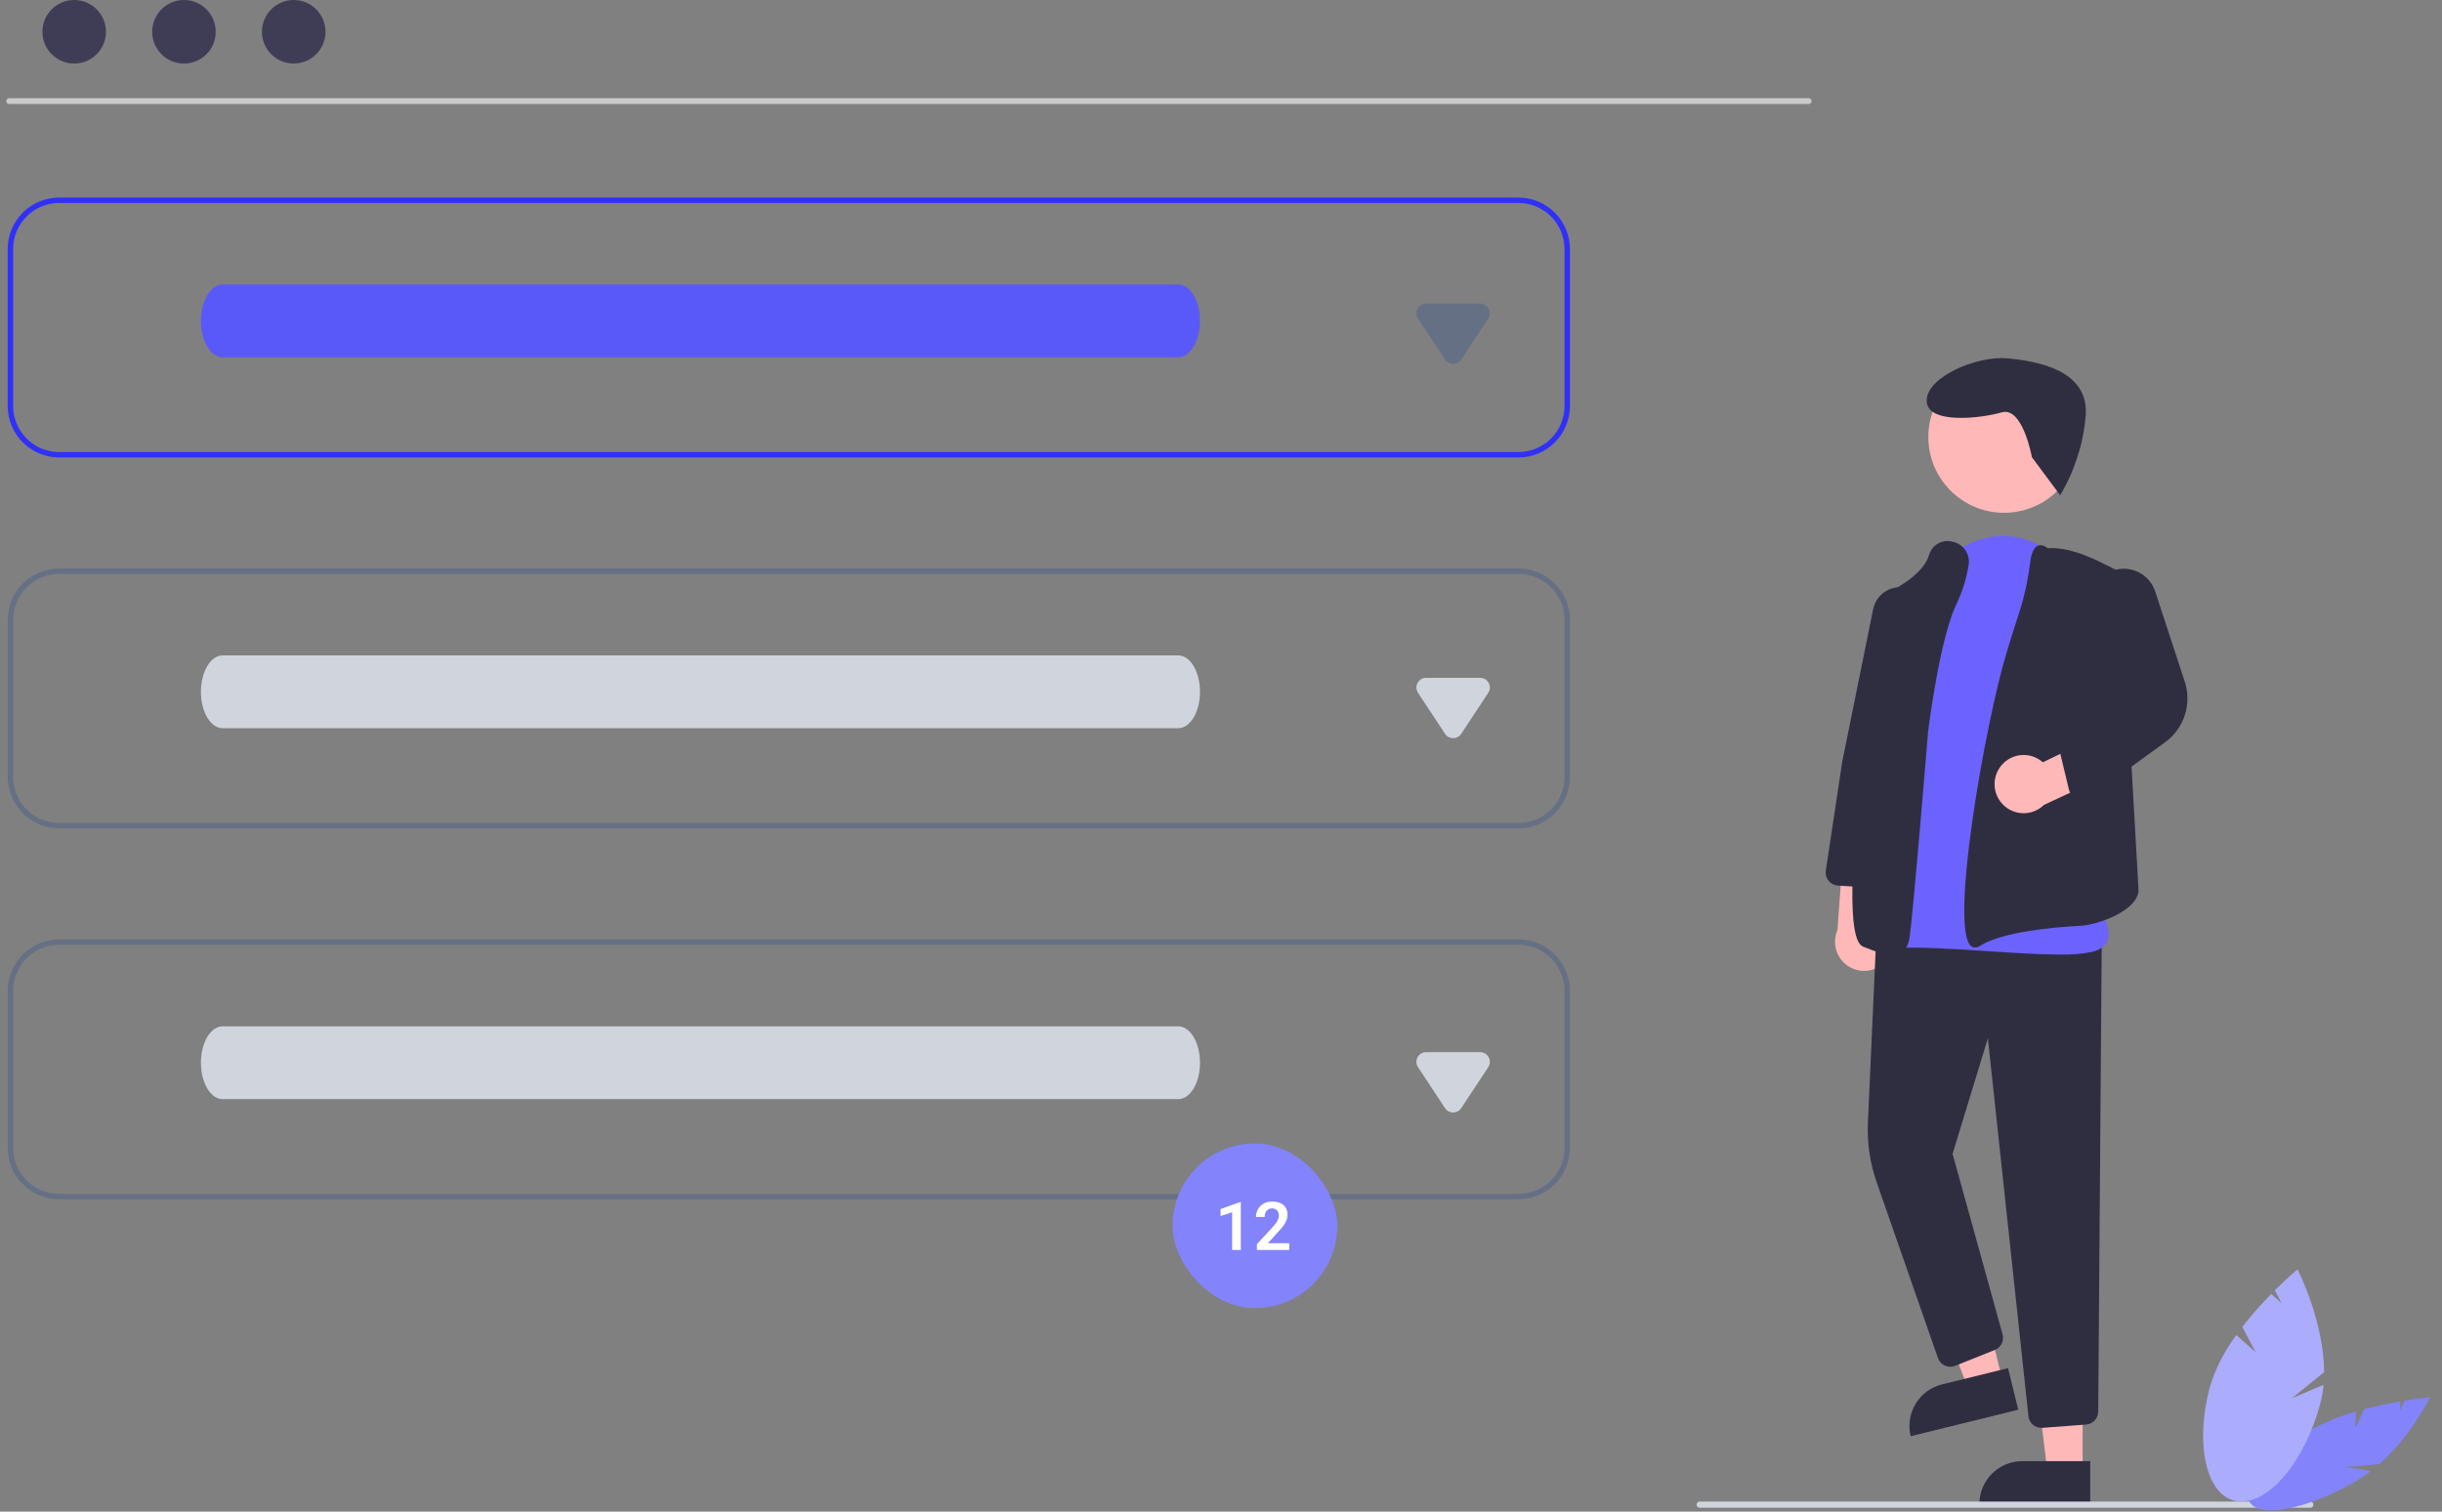 <svg width="252" height="156" viewBox="0 0 252 156" fill="none" xmlns="http://www.w3.org/2000/svg">
<rect x="0" y="0" width="252" height="156" fill="#808080" stroke="none"/>
<path d="M194.751 99.008C195.017 98.663 195.204 98.263 195.299 97.837C195.394 97.412 195.395 96.97 195.301 96.544C195.207 96.118 195.02 95.718 194.755 95.372C194.489 95.025 194.151 94.742 193.764 94.54L194.354 87.746L190.312 86.381L189.614 95.987C189.319 96.66 189.281 97.417 189.507 98.116C189.733 98.815 190.207 99.406 190.84 99.779C191.473 100.151 192.221 100.278 192.941 100.137C193.662 99.995 194.305 99.593 194.75 99.009L194.751 99.008Z" fill="#FFB8B8"/>
<path d="M214.916 151.83H211.28L209.549 137.795H214.919L214.916 151.83Z" fill="#FFB8B8"/>
<path d="M208.681 150.789H215.698V155.207H204.263C204.263 154.035 204.728 152.912 205.557 152.083C206.385 151.255 207.509 150.789 208.681 150.789Z" fill="#2F2E41"/>
<path d="M206.659 142.519L203.127 143.387L198.096 130.172L203.311 128.891L206.659 142.519Z" fill="#FFB8B8"/>
<path d="M200.404 142.87L207.218 141.193L208.274 145.483L197.17 148.216C196.89 147.078 197.074 145.876 197.68 144.873C198.287 143.87 199.267 143.15 200.404 142.87Z" fill="#2F2E41"/>
<path d="M210.66 147.356C210.327 147.357 210.007 147.234 209.76 147.012C209.513 146.79 209.357 146.484 209.323 146.153L205.137 107.151L201.494 119.078L206.654 137.707C206.743 138.026 206.711 138.367 206.564 138.664C206.416 138.961 206.165 139.193 205.857 139.316L201.755 140.957C201.586 141.024 201.405 141.057 201.223 141.052C201.041 141.048 200.862 141.007 200.697 140.932C200.531 140.856 200.383 140.748 200.26 140.613C200.137 140.479 200.043 140.321 199.984 140.149L193.66 122.006C192.968 120.025 192.662 117.93 192.758 115.834L193.64 96.254L216.887 97.238L216.524 145.681C216.52 146.019 216.39 146.342 216.159 146.588C215.929 146.835 215.615 146.986 215.279 147.014L210.764 147.354C210.729 147.355 210.694 147.356 210.66 147.356Z" fill="#2F2E41"/>
<path d="M206.81 52.92C211.127 52.92 214.626 49.421 214.626 45.104C214.626 40.787 211.127 37.287 206.81 37.287C202.493 37.287 198.993 40.787 198.993 45.104C198.993 49.421 202.493 52.92 206.81 52.92Z" fill="#FFB8B8"/>
<path d="M212.558 98.511C210.5 98.511 207.943 98.343 205.296 98.169C201.681 97.931 197.943 97.685 195.152 97.846C194.775 97.884 194.395 97.824 194.048 97.673C193.701 97.522 193.398 97.284 193.169 96.983C190.292 93.299 194.728 78.935 194.919 78.326L198.529 62.264C199.325 58.731 201.862 56.126 205.153 55.464C208.234 54.845 211.214 56.078 213.125 58.765C213.226 58.908 213.328 59.054 213.429 59.204C219.651 68.42 216.132 91.316 215.896 92.793C216.225 93.186 218.002 95.412 217.514 96.959C217.315 97.588 216.775 98.017 215.909 98.232C214.806 98.45 213.681 98.544 212.557 98.51L212.558 98.511Z" fill="#6C63FF"/>
<path d="M195.278 98.518C194.57 98.518 193.615 98.257 192.327 97.722C191.774 97.492 190.09 96.791 192.134 78.922C193.139 70.145 194.578 61.428 194.592 61.342L194.606 61.258L194.683 61.223C194.72 61.206 198.395 59.522 199.034 57.357C199.055 57.282 199.08 57.209 199.108 57.139C199.284 56.658 199.639 56.263 200.099 56.038C200.559 55.812 201.088 55.772 201.576 55.927C202.092 56.05 202.541 56.365 202.833 56.808C203.125 57.25 203.238 57.788 203.149 58.31C202.926 59.722 202.498 61.093 201.879 62.381C200.15 65.949 198.978 75.407 198.967 75.502C198.9 76.31 197.331 95.448 197.029 96.9C196.923 97.407 196.729 98.028 196.159 98.329C195.886 98.464 195.583 98.529 195.279 98.52L195.278 98.518Z" fill="#2F2E41"/>
<path d="M203.817 97.784C203.675 97.784 203.536 97.736 203.423 97.648C201.123 95.901 204.845 74.718 207.051 67.409C207.493 65.945 207.887 64.692 208.221 63.684C208.83 61.874 209.256 60.007 209.491 58.112C209.612 57.086 209.876 56.499 210.298 56.32C210.591 56.194 210.934 56.279 211.323 56.572C213.362 56.471 215.343 57.304 217.179 58.221L218.831 59.045L220.685 91.873C220.633 93.968 216.503 95.447 214.702 95.541C211.809 95.693 206.615 96.164 204.327 97.613C204.177 97.717 204 97.776 203.818 97.783L203.817 97.784Z" fill="#2F2E41"/>
<path d="M193.488 91.625C193.461 91.625 193.433 91.625 193.406 91.623L189.66 91.392C189.474 91.381 189.292 91.331 189.126 91.245C188.96 91.159 188.813 91.04 188.696 90.895C188.579 90.75 188.493 90.582 188.444 90.401C188.395 90.221 188.384 90.032 188.412 89.848L190.107 78.62L193.297 62.867C193.375 62.478 193.535 62.111 193.764 61.789C193.994 61.466 194.289 61.195 194.63 60.994C194.97 60.793 195.35 60.665 195.743 60.62C196.137 60.575 196.535 60.613 196.913 60.731C197.558 60.937 198.109 61.367 198.466 61.944C198.822 62.521 198.961 63.206 198.857 63.875L196.322 79.661L194.821 90.465C194.775 90.786 194.615 91.08 194.37 91.293C194.126 91.506 193.813 91.624 193.488 91.625Z" fill="#2F2E41"/>
<path d="M206.282 79.335C206.511 78.964 206.818 78.647 207.182 78.406C207.546 78.166 207.959 78.009 208.39 77.945C208.822 77.882 209.262 77.914 209.68 78.039C210.098 78.164 210.483 78.379 210.809 78.669L216.95 75.703L219.663 78.995L210.932 83.062C210.408 83.577 209.714 83.882 208.98 83.919C208.247 83.957 207.525 83.723 206.952 83.264C206.379 82.805 205.994 82.151 205.871 81.427C205.747 80.703 205.894 79.959 206.282 79.335Z" fill="#FFB8B8"/>
<path d="M214.813 82.522C214.51 82.522 214.217 82.42 213.979 82.233C213.742 82.046 213.574 81.784 213.503 81.49L212.612 77.783C212.544 77.504 212.567 77.211 212.679 76.946C212.79 76.681 212.983 76.46 213.23 76.313L218.608 73.093L215.858 63.026C215.621 62.164 215.73 61.243 216.162 60.46C216.595 59.677 217.317 59.095 218.174 58.838C219.03 58.581 219.953 58.669 220.746 59.084C221.538 59.499 222.136 60.208 222.412 61.059L225.448 70.328C225.821 71.458 225.824 72.677 225.456 73.809C225.089 74.94 224.37 75.925 223.405 76.621L215.601 82.266C215.372 82.433 215.096 82.522 214.813 82.522Z" fill="#2F2E41"/>
<path d="M156.699 20.389H6.104C4.696 20.39 3.347 20.95 2.352 21.945C1.357 22.941 0.797 24.29 0.795 25.697V41.903C0.797 43.31 1.357 44.659 2.352 45.654C3.347 46.65 4.696 47.209 6.104 47.211H156.699C158.107 47.209 159.456 46.65 160.451 45.654C161.446 44.659 162.006 43.31 162.008 41.903V25.697C162.006 24.29 161.446 22.941 160.451 21.945C159.456 20.95 158.107 20.39 156.699 20.389ZM161.449 41.903C161.447 43.162 160.946 44.369 160.056 45.259C159.166 46.149 157.959 46.65 156.699 46.652H6.104C4.844 46.65 3.637 46.149 2.747 45.259C1.857 44.369 1.356 43.162 1.354 41.903V25.697C1.356 24.438 1.857 23.231 2.747 22.341C3.637 21.45 4.844 20.949 6.104 20.948H156.699C157.959 20.949 159.166 21.45 160.056 22.341C160.946 23.231 161.447 24.438 161.449 25.697V41.903Z" fill="#3030F8"/>
<path d="M156.699 85.488H6.104C4.696 85.487 3.347 84.927 2.352 83.931C1.357 82.936 0.797 81.587 0.795 80.18V63.974C0.797 62.567 1.357 61.218 2.352 60.223C3.347 59.227 4.696 58.668 6.104 58.666H156.699C158.107 58.668 159.456 59.227 160.451 60.223C161.446 61.218 162.006 62.567 162.008 63.974V80.18C162.006 81.587 161.446 82.936 160.451 83.931C159.456 84.927 158.107 85.487 156.699 85.488ZM6.104 59.225C4.844 59.226 3.637 59.727 2.747 60.618C1.856 61.508 1.355 62.715 1.354 63.974V80.18C1.355 81.439 1.856 82.647 2.746 83.537C3.637 84.428 4.844 84.929 6.104 84.93H156.699C157.959 84.929 159.166 84.428 160.057 83.538C160.947 82.647 161.448 81.44 161.449 80.181V63.974C161.448 62.715 160.947 61.508 160.057 60.618C159.166 59.727 157.959 59.226 156.7 59.225H6.104Z" fill="#667085"/>
<path d="M156.699 123.767H6.104C4.696 123.766 3.347 123.206 2.352 122.211C1.357 121.216 0.797 119.866 0.795 118.459V102.254C0.797 100.846 1.357 99.497 2.352 98.502C3.347 97.507 4.696 96.947 6.104 96.945H156.699C158.107 96.947 159.456 97.507 160.451 98.502C161.446 99.497 162.006 100.846 162.008 102.254V118.459C162.006 119.866 161.446 121.216 160.451 122.211C159.456 123.206 158.107 123.766 156.699 123.767ZM6.104 97.503C4.844 97.504 3.637 98.005 2.747 98.896C1.856 99.786 1.355 100.993 1.354 102.253V118.458C1.355 119.717 1.856 120.924 2.747 121.815C3.637 122.705 4.844 123.206 6.104 123.208H156.699C157.959 123.206 159.166 122.705 160.057 121.815C160.947 120.925 161.448 119.717 161.449 118.458V102.254C161.448 100.994 160.948 99.787 160.057 98.896C159.166 98.005 157.959 97.504 156.699 97.503H6.104Z" fill="#667085"/>
<path d="M121.596 36.873H22.969C22.376 36.873 21.808 36.477 21.389 35.773C20.969 35.069 20.734 34.113 20.734 33.117C20.734 32.121 20.969 31.166 21.389 30.461C21.808 29.757 22.376 29.361 22.969 29.361H121.596C122.189 29.361 122.757 29.757 123.177 30.461C123.596 31.166 123.831 32.121 123.831 33.117C123.831 34.113 123.596 35.069 123.177 35.773C122.757 36.477 122.189 36.873 121.596 36.873Z" fill="#5959F9"/>
<path d="M149.12 37.098C149.515 37.697 150.394 37.697 150.789 37.098L153.578 32.872C154.016 32.207 153.539 31.321 152.743 31.321H147.165C146.369 31.321 145.892 32.207 146.331 32.872L149.12 37.098Z" fill="#667085"/>
<path d="M149.12 75.729C149.515 76.328 150.394 76.328 150.789 75.729L153.578 71.503C154.016 70.838 153.539 69.952 152.743 69.952H147.165C146.369 69.952 145.892 70.838 146.331 71.503L149.12 75.729Z" fill="#D0D5DD"/>
<path d="M149.12 114.36C149.515 114.959 150.394 114.959 150.789 114.36L153.578 110.134C154.016 109.469 153.539 108.583 152.743 108.583H147.165C146.369 108.583 145.892 109.469 146.331 110.134L149.12 114.36Z" fill="#D0D5DD"/>
<path d="M121.596 75.15H22.969C22.376 75.15 21.808 74.755 21.389 74.05C20.969 73.346 20.734 72.391 20.734 71.394C20.734 70.398 20.969 69.443 21.389 68.739C21.808 68.034 22.376 67.639 22.969 67.639H121.596C122.189 67.639 122.757 68.034 123.177 68.739C123.596 69.443 123.831 70.398 123.831 71.394C123.831 72.391 123.596 73.346 123.177 74.05C122.757 74.755 122.189 75.15 121.596 75.15Z" fill="#D0D5DD"/>
<path d="M121.596 113.43H22.969C22.376 113.43 21.808 113.034 21.389 112.33C20.969 111.625 20.734 110.67 20.734 109.674C20.734 108.678 20.969 107.722 21.389 107.018C21.808 106.314 22.376 105.918 22.969 105.918H121.596C122.189 105.918 122.757 106.314 123.177 107.018C123.596 107.722 123.831 108.678 123.831 109.674C123.831 110.67 123.596 111.625 123.177 112.33C122.757 113.034 122.189 113.43 121.596 113.43Z" fill="#D0D5DD"/>
<path d="M238.41 155.597H175.396C175.311 155.597 175.23 155.564 175.171 155.504C175.111 155.445 175.077 155.364 175.077 155.279C175.077 155.195 175.111 155.114 175.171 155.054C175.23 154.994 175.311 154.961 175.396 154.961H238.41C238.494 154.961 238.575 154.994 238.635 155.054C238.695 155.114 238.728 155.195 238.728 155.279C238.728 155.364 238.695 155.445 238.635 155.504C238.575 155.564 238.494 155.597 238.41 155.597Z" fill="#D0D5DD"/>
<path d="M209.683 47.187C209.683 47.187 208.732 41.928 206.567 42.556C204.403 43.184 198.832 43.827 198.822 41.35C198.812 38.873 204.066 36.684 207.163 36.98C210.261 37.277 215.528 38.183 215.238 42.829C215.006 45.755 214.101 48.587 212.595 51.107L209.683 47.187Z" fill="#2F2E41"/>
<path d="M243.052 147.391L243.965 145.437C245.191 145.115 246.437 144.845 247.698 144.628L247.666 145.555L248.134 144.555C249.697 144.298 250.75 144.203 250.75 144.203C250.75 144.203 248.846 148.164 245.527 151.104L242.053 151.395L244.671 151.812C244.26 152.131 243.823 152.43 243.364 152.709C238.722 155.505 233.798 156.654 232.367 155.276C230.936 153.897 233.539 150.513 238.181 147.717C239.684 146.853 241.347 146.164 243.111 145.675L243.052 147.391Z" fill="#8383FB"/>
<path d="M232.771 139.554L231.397 136.941C232.307 135.767 233.302 134.632 234.375 133.539L235.451 134.501L234.748 133.163C236.093 131.823 237.092 130.997 237.092 130.997C237.092 130.997 239.822 136.33 239.833 141.605L236.51 144.303L239.776 142.915C239.723 143.522 239.62 144.128 239.468 144.728C237.908 150.773 234.079 155.344 230.915 154.937C227.752 154.529 226.451 149.299 228.011 143.254C228.567 141.338 229.5 139.49 230.779 137.774L232.771 139.554Z" fill="#ACACFC"/>
<path d="M186.651 10.731H0.947C0.868 10.731 0.792 10.7 0.736 10.644C0.68 10.588 0.649 10.512 0.649 10.433C0.649 10.354 0.68 10.278 0.736 10.222C0.792 10.166 0.868 10.135 0.947 10.135H186.651C186.73 10.135 186.806 10.166 186.861 10.222C186.917 10.278 186.949 10.354 186.949 10.433C186.949 10.512 186.917 10.588 186.861 10.644C186.806 10.7 186.73 10.731 186.651 10.731Z" fill="#CACACA"/>
<path d="M7.656 6.558C9.467 6.558 10.935 5.09 10.935 3.279C10.935 1.468 9.467 0 7.656 0C5.845 0 4.377 1.468 4.377 3.279C4.377 5.09 5.845 6.558 7.656 6.558Z" fill="#3F3D56"/>
<path d="M18.983 6.558C20.794 6.558 22.262 5.09 22.262 3.279C22.262 1.468 20.794 0 18.983 0C17.172 0 15.704 1.468 15.704 3.279C15.704 5.09 17.172 6.558 18.983 6.558Z" fill="#3F3D56"/>
<path d="M30.31 6.558C32.121 6.558 33.589 5.09 33.589 3.279C33.589 1.468 32.121 0 30.31 0C28.499 0 27.031 1.468 27.031 3.279C27.031 5.09 28.499 6.558 30.31 6.558Z" fill="#3F3D56"/>
<rect x="121" y="118" width="17" height="17" rx="8.5" fill="#8383FB"/>
<path d="M128.044 124.058V129H127.147V125.104L125.959 125.496V124.772L127.943 124.058H128.044Z" fill="white"/>
<path d="M133.041 128.296V129H129.703V128.397L131.304 126.668C131.471 126.478 131.603 126.313 131.7 126.173C131.797 126.033 131.866 125.907 131.907 125.794C131.95 125.679 131.971 125.57 131.971 125.466C131.971 125.315 131.944 125.183 131.89 125.07C131.836 124.955 131.757 124.865 131.653 124.802C131.551 124.739 131.426 124.708 131.277 124.708C131.112 124.708 130.971 124.746 130.854 124.823C130.739 124.897 130.651 125.001 130.59 125.134C130.531 125.267 130.502 125.42 130.502 125.591H129.605C129.605 125.3 129.673 125.035 129.808 124.796C129.943 124.554 130.137 124.361 130.39 124.217C130.643 124.072 130.943 124 131.291 124C131.629 124 131.916 124.056 132.151 124.169C132.385 124.28 132.564 124.438 132.685 124.643C132.807 124.849 132.868 125.093 132.868 125.378C132.868 125.536 132.842 125.691 132.79 125.845C132.738 125.998 132.665 126.151 132.57 126.302C132.478 126.451 132.367 126.602 132.239 126.756C132.11 126.909 131.967 127.066 131.809 127.226L130.847 128.296H133.041Z" fill="white"/>
</svg>
